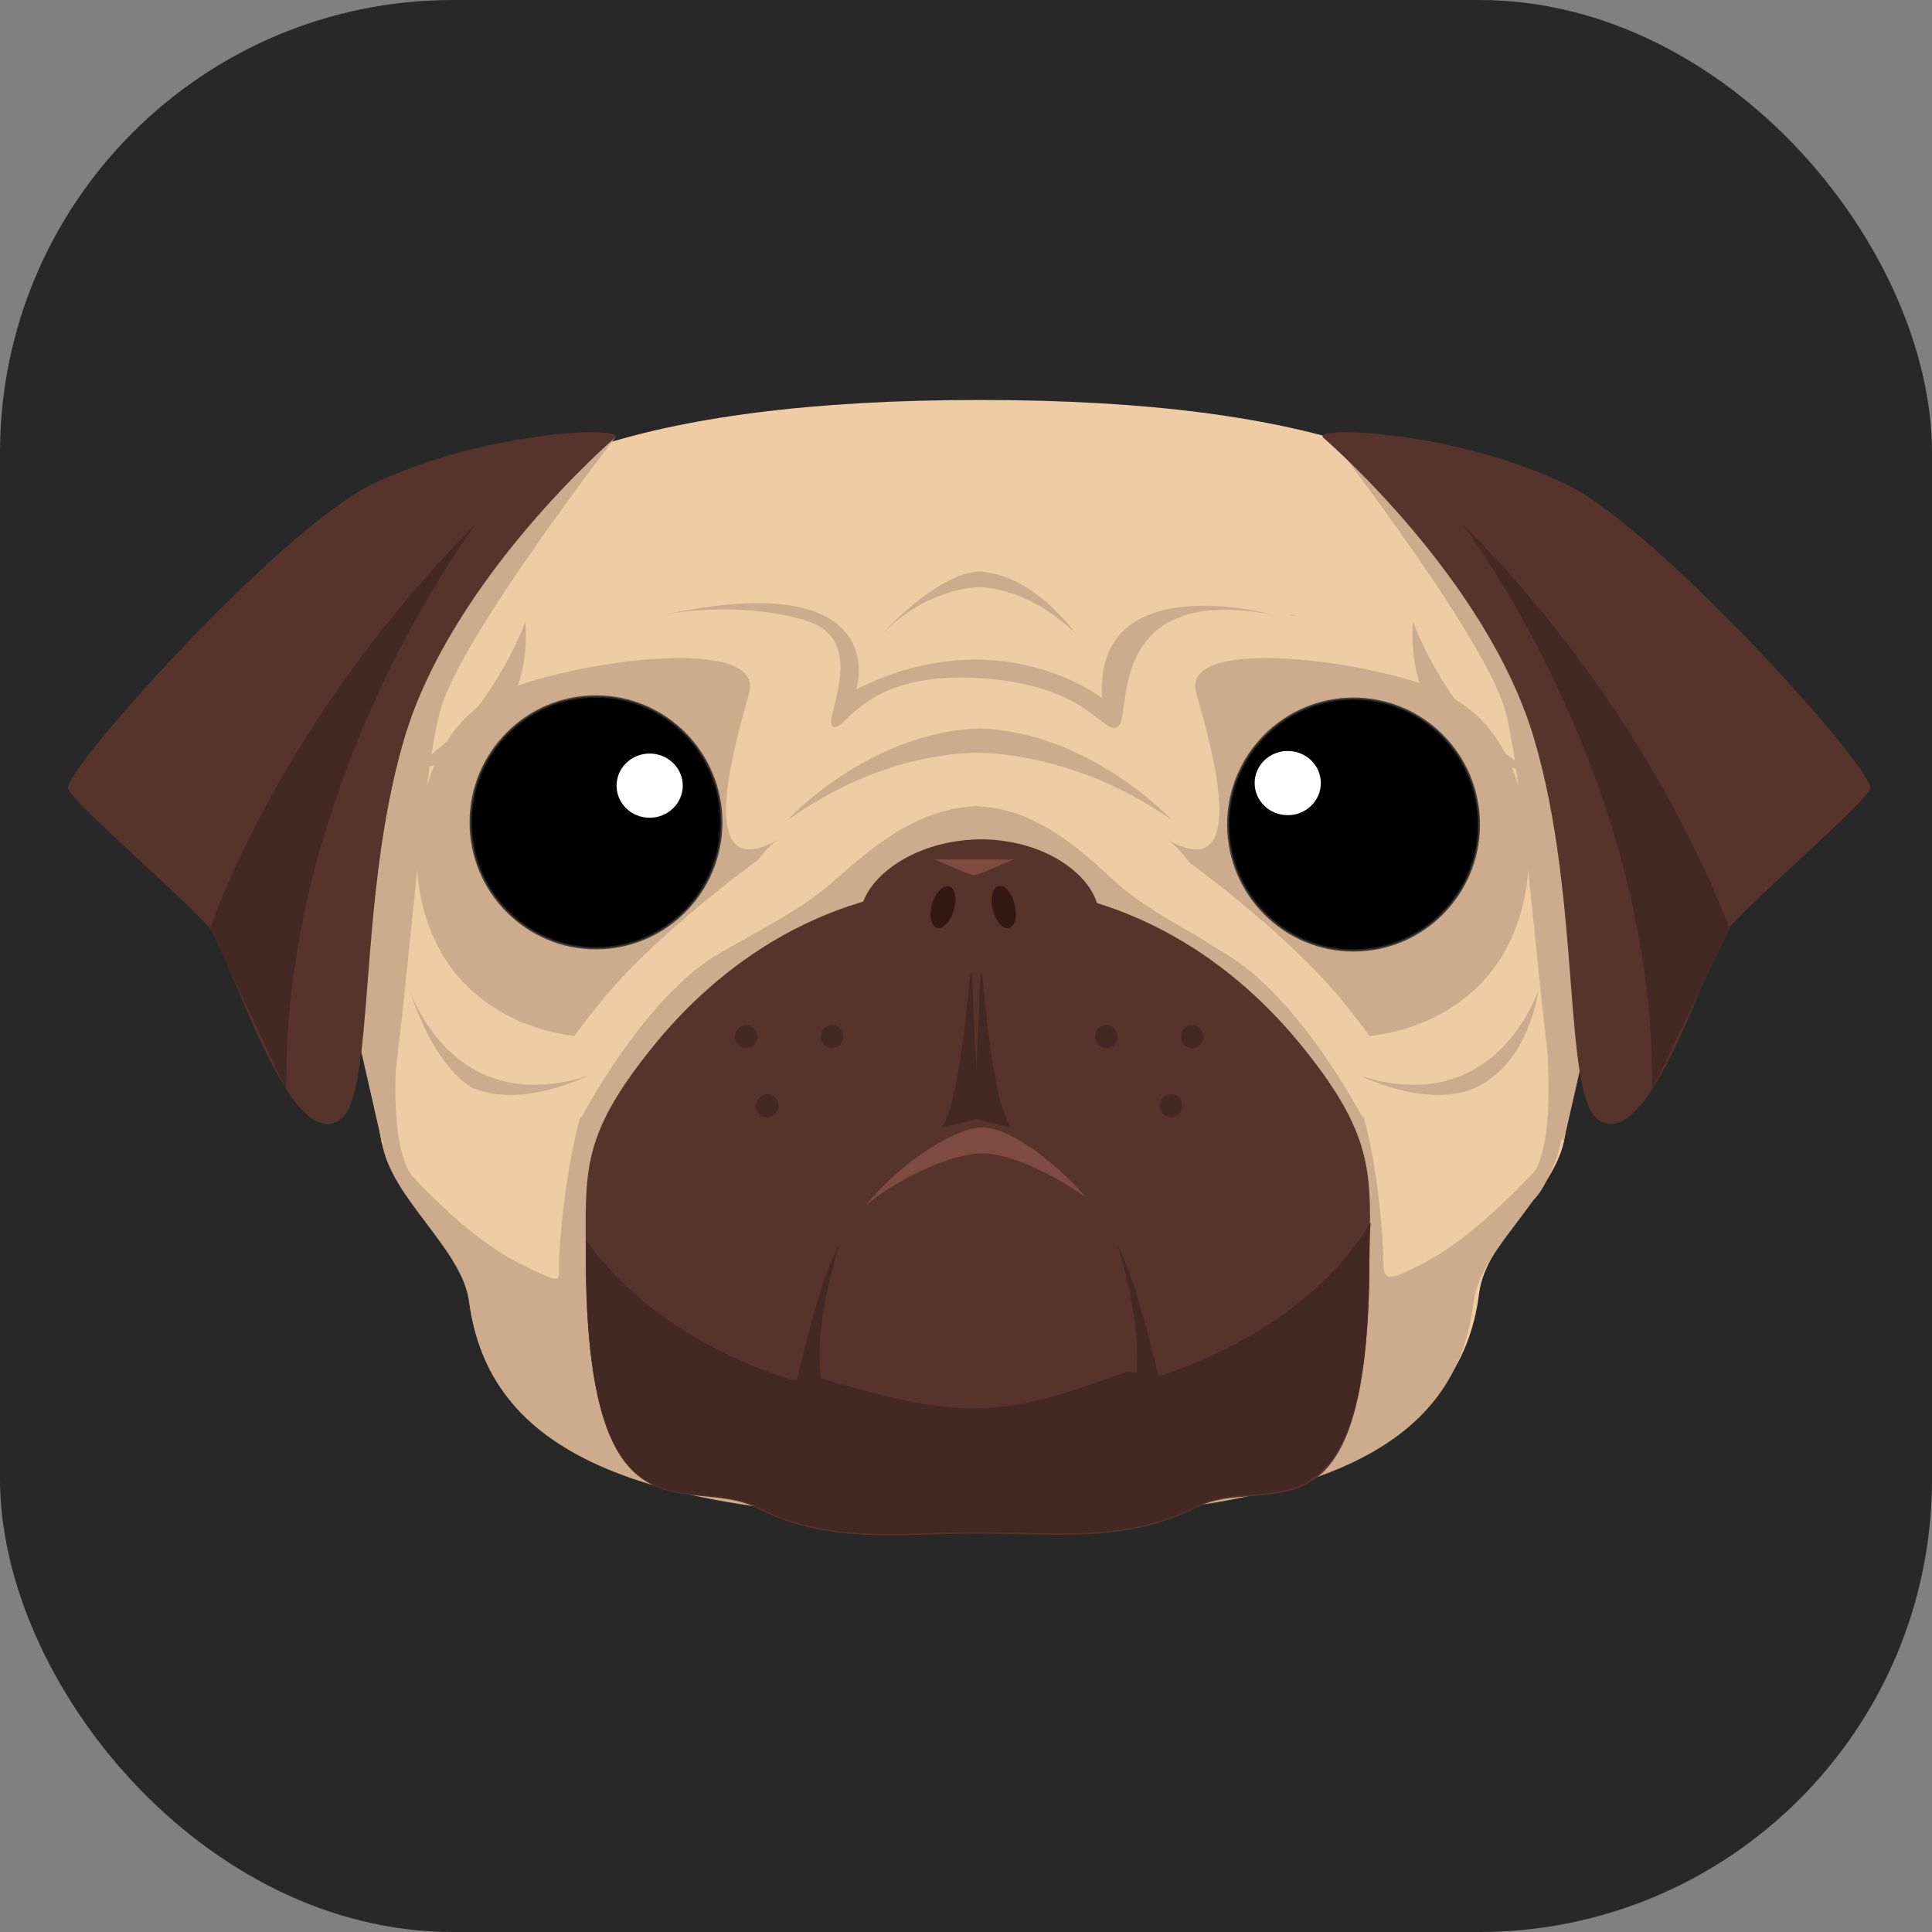 <svg xmlns="http://www.w3.org/2000/svg" width="256" height="256" fill="none"><rect width="100%" height="100%" fill="#808080" stroke="none"/><rect width="256" height="256" fill="#282828" rx="60"/><path fill="#EFCCA3" d="M208.86 99.95c-.373-8.397.746-15.84-2.983-22.139C196.93 62.161 174.56 53 129.82 53v1.336h-.932.932V53c-44.74 0-68.228 9.161-77.176 25.002-3.542 6.49-3.17 13.742-3.729 22.14-.373 6.679-3.355 13.741-2.05 21.375 1.491 9.925 2.05 19.849 3.542 29.011 1.118 7.443 11.185 13.741 12.117 20.803 2.61 19.467 22.37 28.437 67.109 28.437v1.527h-1.118 1.305v-1.527c44.74 0 63.754-8.97 66.177-28.437.933-7.253 10.253-13.36 11.372-20.803 1.491-9.162 2.05-19.086 3.542-29.011 1.305-7.634-1.678-14.886-2.051-21.566"/><path fill="#CCAC8D" d="M129.074 106.822c8.016.19 13.608 5.344 18.828 10.115 6.152 5.535 16.591 9.352 20.879 14.123 4.287 4.772 9.88 9.543 11.93 16.986 2.051 7.444 2.61 16.987 2.61 19.468s1.305 1.908 5.033 0c8.762-4.39 18.455-16.223 18.455-16.223-1.118 7.443-10.625 14.123-11.557 21.185-2.237 19.467-20.693 28.819-66.364 28.819h-.187 1.119"/><path fill="#CCAC8D" d="M158.528 91.935c1.678 5.916 7.643 25.956-3.915 19.276 0 0 4.847 2.863 7.829 13.742 3.17 10.879 10.813 12.215 10.813 12.215s12.489 2.481 21.81-5.726c7.83-6.871 9.135-19.086 5.779-28.438-3.355-9.16-9.321-12.023-18.082-13.932-8.762-2.1-26.285-3.817-24.234 2.863"/><path fill="#fff" d="M176.424 110.639c2.368 0 4.287-1.966 4.287-4.39 0-2.425-1.919-4.39-4.287-4.39s-4.288 1.965-4.288 4.39 1.92 4.39 4.288 4.39"/><path fill="#EFCCA3" d="M155.732 112.929s14.726 10.306 22.742 20.422c8.016 10.115 7.83 12.024 7.83 12.024l-5.779 2.672s-8.202-15.842-18.269-21.758c-10.253-5.917-11.371-10.879-11.371-10.879z"/><path fill="#CCAC8D" d="M129.633 106.822c-8.016.19-13.981 5.344-19.387 10.115-6.152 5.535-16.964 9.352-21.251 14.123-4.288 4.772-10.067 9.543-12.117 16.986s-2.797 16.987-2.797 19.468.373 2.672-5.033 0c-8.761-4.199-18.455-16.223-18.455-16.223 1.118 7.443 10.626 14.123 11.558 21.185 2.61 19.467 21.065 28.819 66.737 28.819h.932"/><path fill="#56332B" d="M172.882 139.076c-8.948-11.26-23.302-21.757-43.249-21.757h-.186c-19.947 0-34.3 10.497-43.249 21.757-9.32 11.642-8.575 16.223-8.575 27.293 0 40.079 13.795 28.628 22.929 33.59 9.321 4.772 19.015 3.245 28.895 3.245h.186c10.067 0 19.574 1.336 28.895-3.435 9.134-4.772 22.929 7.061 22.929-33.019.186-11.069.746-16.032-8.575-27.674"/><path fill="#442823" d="M128.701 127.243s-1.305 18.513-3.914 22.14l4.846-1.146z"/><path fill="#442823" d="M130.006 127.243s1.305 18.513 3.915 22.14l-4.847-1.146z"/><path fill="#56332B" d="M114.347 122.853c-1.864-4.389 4.847-11.451 15.473-11.642 10.626 0 17.336 7.062 15.472 11.642-1.864 4.581-8.575 5.917-15.472 6.108-6.711-.191-13.609-1.527-15.473-6.108"/><path fill="#7F4A41" d="M130.192 152.818c3.17 0 8.762 2.29 13.795 5.916-4.847-5.535-10.625-9.352-13.795-9.352-3.355 0-10.439 4.199-15.472 10.307 5.22-4.199 11.931-6.871 15.472-6.871"/><path fill="#442823" d="M128.888 186.599c-7.084 0-13.982-2.29-20.32-4.008-1.305-.381-2.61.573-3.914.191-11.745-3.817-21.252-10.306-27.03-18.513v1.909c0 40.08 13.794 28.819 22.928 33.591 9.321 4.771 19.015 3.244 28.895 3.244h.186c10.067 0 19.574 1.336 28.895-3.435 9.134-4.772 22.929 6.871 22.929-33.209 0-1.527 0-3.054.186-4.39-5.406 8.97-15.286 16.032-27.589 20.231-1.119.381-3.729-.573-4.847-.382-6.711 2.29-12.676 4.771-20.319 4.771"/><path fill="#442823" d="M111.178 165.033s-4.66 14.314-1.491 20.612l-4.288-1.908s3.169-14.505 5.779-18.704m36.91 0s4.661 14.314 1.492 20.612l4.287-1.908s-3.355-14.505-5.779-18.704"/><path fill="#CCAC8D" d="M99.248 91.935c-1.678 5.916-7.643 25.956 3.914 19.276 0 0-4.847 2.863-7.83 13.742s-10.811 12.215-10.811 12.215-12.49 2.481-21.81-5.726c-7.83-6.871-9.135-19.086-5.78-28.438 3.356-9.352 9.321-12.023 18.082-13.932 8.762-2.1 26.099-3.817 24.235 2.863"/><path fill="#331712" d="M133.702 122.957c.798-.21 1.132-1.622.746-3.153s-1.345-2.601-2.142-2.391c-.798.211-1.132 1.623-.746 3.154s1.345 2.601 2.142 2.39m-9.581-.028c.786.25 1.795-.772 2.252-2.282.458-1.51.191-2.937-.595-3.187-.787-.25-1.796.772-2.253 2.282s-.191 2.937.596 3.187"/><path fill="#fff" d="M82.284 110.639c2.368 0 4.287-1.966 4.287-4.39 0-2.425-1.92-4.39-4.287-4.39s-4.288 1.965-4.288 4.39 1.92 4.39 4.288 4.39"/><path fill="#7F4A41" d="M134.48 113.883c0-.191-4.287 1.909-5.406 2.1-1.118-.191-5.406-2.291-5.406-2.1z"/><path fill="#EFCCA3" d="M101.857 112.929s-14.726 10.306-22.742 20.422c-8.016 10.115-7.83 12.024-7.83 12.024l5.78 2.672s8.201-15.842 18.268-21.758c10.066-5.917 11.371-10.879 11.371-10.879z"/><path fill="#CCAC8D" d="M69.607 82.392s-5.033 14.123-16.218 20.04c0 0 17.523-2.1 16.218-20.04m117.629 0s5.033 14.123 16.218 20.04c0 0-17.523-2.1-16.218-20.04m-31.877 26.338s-10.999-11.833-25.726-12.215h.373c-14.913.382-25.725 12.215-25.725 12.215 12.862-9.161 23.861-8.97 25.725-8.97-.186 0 12.49-.191 25.353 8.97m-12.863-24.811s-5.592-8.016-13.049-8.207h.373c-5.593.19-12.863 8.207-12.863 8.207 6.338-6.298 12.863-6.108 12.863-6.108s6.151-.19 12.676 6.108m-64.5 58.592s-8.761 4.39-15.1 1.718h-.186c-5.593-3.244-8.389-12.978-8.389-12.978s5.593 17.177 23.675 11.26m102.156 0s8.762 4.39 15.1 1.718c7.456-3.244 8.575-12.978 8.575-12.978s-5.593 17.177-23.675 11.26"/><path fill="#CCAC8D" d="M88.063 81.438c4.846-.955 12.862-1.146 19.2.954 8.016 2.863 1.492 13.36 3.169 13.932s3.915-7.252 18.828-6.489c15.1.764 16.778 7.635 18.828 6.49 2.051-1.146-2.05-19.086 20.506-14.887 0 0-23.675-6.49-22.556 11.07 0 0-13.609-10.689-32.623-1.146.186 0 5.033-16.413-25.353-9.924m82.583 0c.373 0 .559.19.745.19.187 0-.186-.19-.745-.19M81.538 57.962S61.405 83.92 58.423 93.843c-2.983 10.116-5.22 51.531-7.83 57.448l-9.32-40.843 17.15-42.561zm94.699 0s20.133 25.957 23.116 35.881c2.983 10.116 5.22 51.531 7.829 57.448l9.321-40.843-17.15-42.561z"/><path fill="#56332B" d="M175.305 57.962s21.624 18.513 27.962 39.89c6.339 21.375 3.729 47.331 8.576 50.576 6.897 4.581 14.726-22.712 17.336-25.575 4.101-4.58 17.71-16.222 18.642-18.322s-27.59-33.972-40.08-40.27c-15.099-7.253-33.741-7.826-32.436-6.299"/><path fill="#442823" d="M193.76 69.414s25.539 33.399 25.166 75.006l10.253-21.376c-.186 0-9.134-27.292-35.419-53.63"/><path fill="#56332B" d="M81.538 57.962s-21.624 18.513-27.962 39.89c-6.339 21.375-3.729 47.331-8.575 50.576-6.898 4.581-14.727-22.712-17.337-25.575-4.101-4.58-17.71-16.222-18.642-18.322s27.59-33.972 40.08-40.27c15.1-7.253 33.741-7.826 32.436-6.299"/><path fill="#442823" d="M63.083 69.414s-25.539 33.399-25.166 75.006L27.85 123.044s8.948-27.292 35.233-53.63"/><path fill="#CCAC8D" d="M49.288 145.184s1.864 10.306 4.847 13.55.932-2.481.932-2.481-3.17-1.717-2.61-14.887-3.169 3.818-3.169 3.818m159.013 0s-1.864 10.306-4.847 13.55-.932-2.481-.932-2.481 3.169-1.717 2.61-14.887 3.169 3.818 3.169 3.818"/><path fill="#442823" d="M110.246 138.885c.824 0 1.491-.683 1.491-1.527s-.667-1.526-1.491-1.526-1.491.683-1.491 1.526c0 .844.667 1.527 1.491 1.527m-8.575 9.161c.823 0 1.491-.683 1.491-1.526 0-.844-.668-1.527-1.491-1.527s-1.492.683-1.492 1.527.668 1.526 1.492 1.526m-2.796-9.161c.823 0 1.491-.683 1.491-1.527s-.668-1.526-1.491-1.526-1.492.683-1.492 1.526c0 .844.668 1.527 1.492 1.527m47.722 0c.824 0 1.492-.683 1.492-1.527s-.668-1.526-1.492-1.526c-.823 0-1.491.683-1.491 1.526 0 .844.668 1.527 1.491 1.527m8.575 9.161c.824 0 1.492-.683 1.492-1.526 0-.844-.668-1.527-1.492-1.527-.823 0-1.491.683-1.491 1.527s.668 1.526 1.491 1.526m2.797-9.161c.823 0 1.491-.683 1.491-1.527s-.668-1.526-1.491-1.526-1.492.683-1.492 1.526c0 .844.668 1.527 1.492 1.527"/><path fill="#000" stroke="#282828" stroke-opacity=".8" stroke-width=".32" d="M78.973 125.637c9.165 0 16.596-7.464 16.596-16.672s-7.43-16.672-16.596-16.672c-9.165 0-16.596 7.464-16.596 16.672s7.43 16.672 16.596 16.672Z"/><path fill="#fff" d="M86.083 108.355c2.422 0 4.386-1.904 4.386-4.253s-1.964-4.253-4.386-4.253-4.386 1.904-4.386 4.253 1.964 4.253 4.386 4.253"/><path fill="#000" stroke="#282828" stroke-opacity=".8" stroke-width=".32" d="M179.354 125.931c9.165 0 16.595-7.464 16.595-16.672s-7.43-16.672-16.595-16.672c-9.166 0-16.596 7.464-16.596 16.672s7.43 16.672 16.596 16.672Z"/><path fill="#fff" d="M170.061 105.66c1.585 0 2.871-1.254 2.871-2.801s-1.286-2.801-2.871-2.801c-1.586 0-2.871 1.254-2.871 2.801s1.285 2.801 2.871 2.801"/><path fill="#fff" d="M170.632 108.014c2.422 0 4.386-1.905 4.386-4.254s-1.964-4.253-4.386-4.253-4.386 1.905-4.386 4.253c0 2.349 1.964 4.254 4.386 4.254"/></svg>